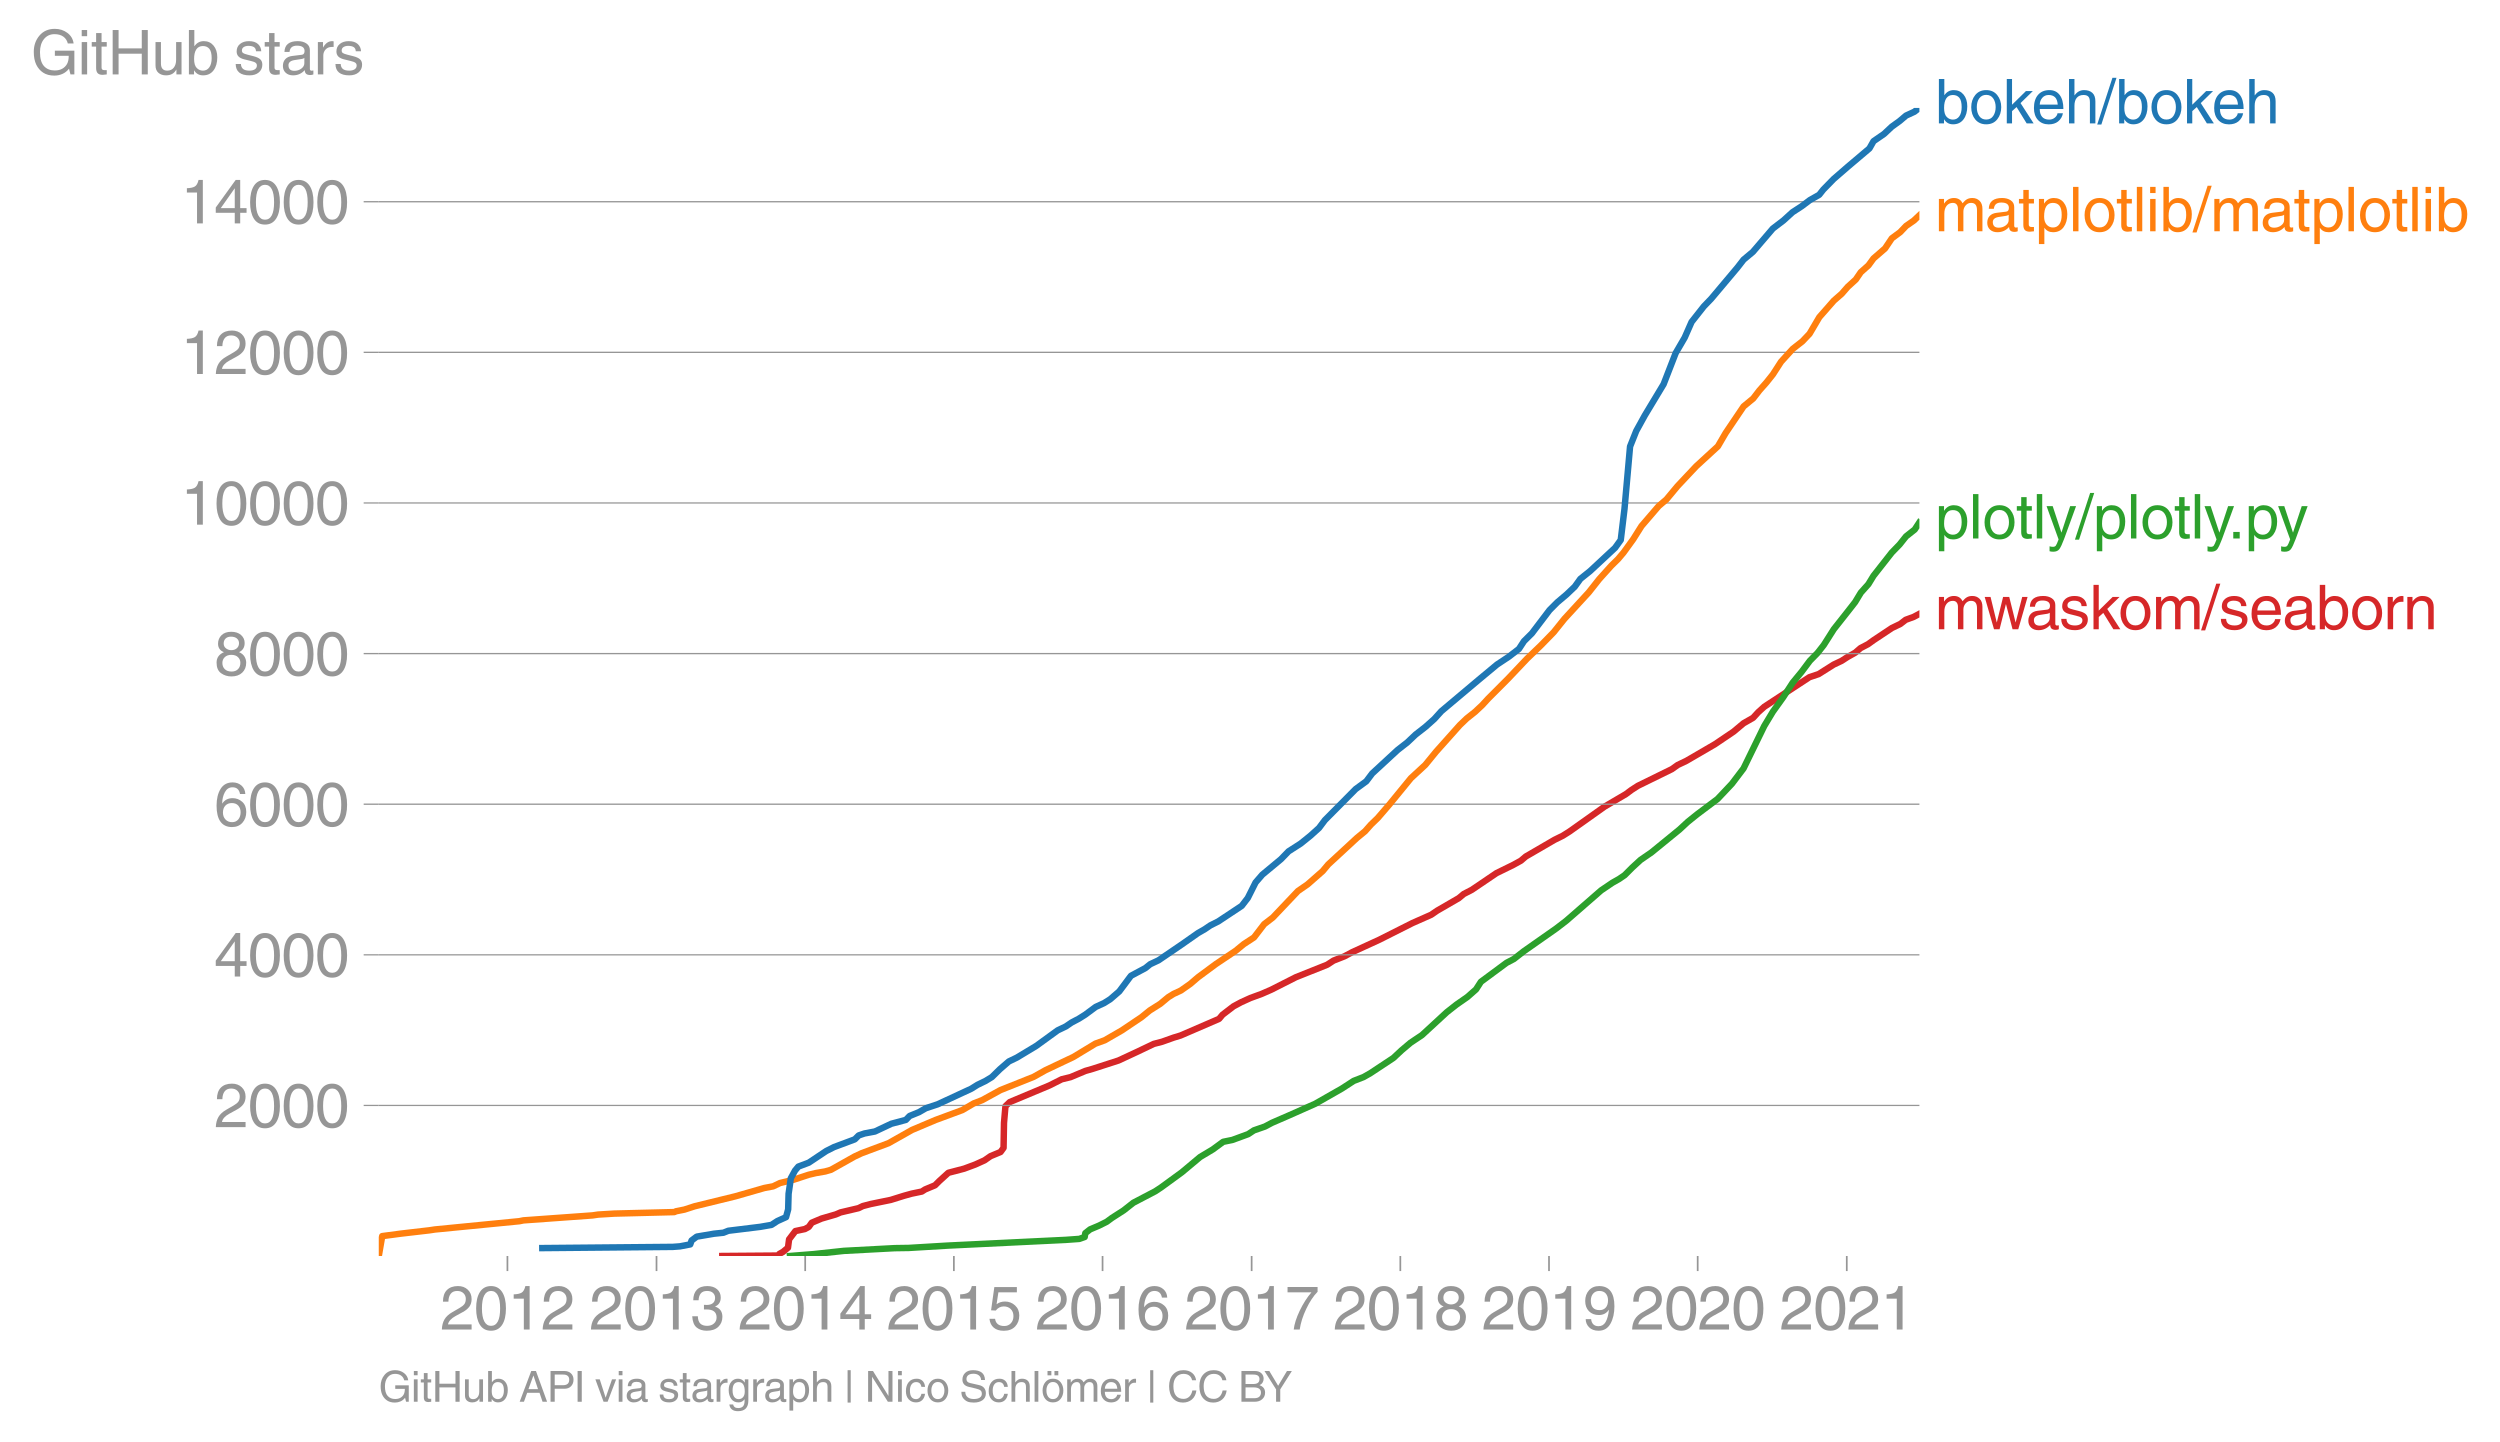 <svg height="445.686" viewBox="0 0 579.496 334.264" width="772.661" xmlns="http://www.w3.org/2000/svg" xmlns:xlink="http://www.w3.org/1999/xlink"><defs><style>*{stroke-linecap:butt;stroke-linejoin:round}</style></defs><g id="figure_1"><path d="M0 334.264h579.496V0H0z" style="fill:none" id="patch_1"/><g id="axes_1"><path d="M87.796 291.137h357.12V25.025H87.796z" style="fill:none" id="patch_2"/><path clip-path="url(#p6d40fd8309)" d="m167.427 291.137 13.159-.104.052-.367.867-.489 1.147-.96.254-1.938 1.462-1.92 2.206-.471.893-.49.699-.977 2.268-.96 3.303-.96 1.1-.471 4.155-.978 1.007-.489 1.803-.471 4.675-.96 3.075-.96 1.766-.489 2.365-.489.758-.489 2.298-.96.96-.96 2.129-1.938 3.67-.96 2.58-.96 2.119-.96 1.413-.978 2.313-.96.702-.96.102-5.795.335-3.858.998-.96 9.21-3.858 2.847-1.432 2.03-.489 3.46-1.449 1.706-.488 5.947-1.92 4.169-1.938 4.03-1.92 1.899-.49 2.69-.96 1.604-.488 8.929-3.858.806-.96 2.528-1.938 1.779-.96 2.156-.978 2.62-.96 2.233-.978 5.681-2.88 7.257-2.898 1.48-.96 2.493-.977 1.805-.96 6.316-2.898 7.658-3.858 4.34-1.92 1.404-.96 5.006-2.899 1.148-.96 1.89-.977 5.695-3.858 3.912-1.92 1.741-.96 1.152-.978 6.636-3.858 1.942-.96 1.526-.96 8.17-5.796 4.916-2.88 1.312-.978 1.493-.96 7.862-3.858 1.35-.96 2.008-.96 6.627-3.858 4.317-2.916 2.31-1.937 2.224-1.275 1.179-1.292 1.423-1.274 10.45-6.843 2.129-.716 3.483-2.2 1.843-.872 1.348-.873 1.825-1.03 1.212-1.047 1.737-.908 1.281-.925 4.252-2.828 1.959-.943 1.243-.96 1.856-.68 1.306-.7h0" style="fill:none;stroke:#d62728;stroke-linecap:square;stroke-width:1.5" id="line2d_1"/><g id="matplotlib.axis_1"><g id="xtick_1"><g id="line2d_2"><defs><path d="M0 0v3.5" id="m501f6c0971" style="stroke:#969696;stroke-width:.4"/></defs><use style="fill:#969696;stroke:#969696;stroke-width:.4" x="117.621" xlink:href="#m501f6c0971" y="291.137"/></g><g style="fill:#969696" transform="matrix(.14 0 0 -.14 102.05 308.187)" id="text_1"><defs><path d="M281 2888q0 793 409 1202 410 410 1148 410 618 0 1012-375t394-969q0-462-227-780-226-317-667-557l-775-425q-684-375-775-863h2444V0H166q25 634 275 1056t781 728l806 469q322 185 469 383t147 545q0 344-241 578-240 235-650 235-453 0-678-299-225-298-231-807H281z" id="HelveticaWorld-Regular-32" transform="scale(.016)"/><path d="M2719 2188q0 903-239 1354-239 452-702 452-453 0-697-452-243-451-243-1354 0-875 240-1340 241-464 700-464 463 0 702 448 239 449 239 1356zm603 0q0-1107-400-1709-400-601-1144-601-772 0-1156 623-384 624-384 1687 0 1090 393 1701 394 611 1147 611 744 0 1144-608t400-1704z" id="HelveticaWorld-Regular-30" transform="scale(.016)"/><path d="M2297 0h-600v3194H647v447q550 18 818 176 269 158 391 683h441V0z" id="HelveticaWorld-Regular-31" transform="scale(.016)"/></defs><use xlink:href="#HelveticaWorld-Regular-32"/><use x="55.615" xlink:href="#HelveticaWorld-Regular-30"/><use x="111.23" xlink:href="#HelveticaWorld-Regular-31"/><use x="166.846" xlink:href="#HelveticaWorld-Regular-32"/></g></g><g id="xtick_2"><use style="fill:#969696;stroke:#969696;stroke-width:.4" x="152.179" xlink:href="#m501f6c0971" y="291.137" id="line2d_3"/><g style="fill:#969696" transform="matrix(.14 0 0 -.14 136.608 308.187)" id="text_2"><defs><path d="M1434 2559q141-12 294-12 397 0 626 183 230 183 230 554 0 300-214 505t-617 205q-447 0-655-263-207-262-220-703H325q0 703 369 1087 369 385 1084 385 635 0 1013-327 378-326 378-857 0-685-578-928v-13q750-256 750-1050 0-634-422-1041-422-406-1197-406-634 0-1044 333-409 333-459 1164h581q13-519 256-755 244-236 703-236 444 0 713 247t269 622q0 410-257 619-256 209-793 209-128 0-257-6v484z" id="HelveticaWorld-Regular-33" transform="scale(.016)"/></defs><use xlink:href="#HelveticaWorld-Regular-32"/><use x="55.615" xlink:href="#HelveticaWorld-Regular-30"/><use x="111.23" xlink:href="#HelveticaWorld-Regular-31"/><use x="166.846" xlink:href="#HelveticaWorld-Regular-33"/></g></g><g id="xtick_3"><use style="fill:#969696;stroke:#969696;stroke-width:.4" x="186.643" xlink:href="#m501f6c0971" y="291.137" id="line2d_4"/><g style="fill:#969696" transform="matrix(.14 0 0 -.14 171.072 308.187)" id="text_3"><defs><path d="M678 1581h1447v2041h-12L678 1581zm2010-487V0h-563v1094H159v550l2063 2856h466V1581h659v-487h-659z" id="HelveticaWorld-Regular-34" transform="scale(.016)"/></defs><use xlink:href="#HelveticaWorld-Regular-32"/><use x="55.615" xlink:href="#HelveticaWorld-Regular-30"/><use x="111.23" xlink:href="#HelveticaWorld-Regular-31"/><use x="166.846" xlink:href="#HelveticaWorld-Regular-34"/></g></g><g id="xtick_4"><use style="fill:#969696;stroke:#969696;stroke-width:.4" x="221.107" xlink:href="#m501f6c0971" y="291.137" id="line2d_5"/><g style="fill:#969696" transform="matrix(.14 0 0 -.14 205.536 308.187)" id="text_4"><defs><path d="M941 2619q372 281 872 281 606 0 1042-403t436-1038q0-690-421-1139-420-448-1179-448-660 0-1041 323-381 324-444 918h582q43-363 284-555t669-192q415 0 681 287 266 288 266 735 0 456-279 731-278 275-718 275-500 0-835-428l-484 25 337 2406h2332v-544H1131L941 2619z" id="HelveticaWorld-Regular-35" transform="scale(.016)"/></defs><use xlink:href="#HelveticaWorld-Regular-32"/><use x="55.615" xlink:href="#HelveticaWorld-Regular-30"/><use x="111.23" xlink:href="#HelveticaWorld-Regular-31"/><use x="166.846" xlink:href="#HelveticaWorld-Regular-35"/></g></g><g id="xtick_5"><use style="fill:#969696;stroke:#969696;stroke-width:.4" x="255.571" xlink:href="#m501f6c0971" y="291.137" id="line2d_6"/><g style="fill:#969696" transform="matrix(.14 0 0 -.14 240 308.187)" id="text_5"><defs><path d="M903 1381q0-440 262-719 263-278 685-278 403 0 642 284 239 285 239 748 0 403-236 675t-670 272q-422 0-672-266t-250-716zm1766 1922q-63 344-255 517-192 174-520 174-519 0-791-507-272-506-278-1159l13-12q359 553 1068 553 566 0 988-375t422-1053q0-672-400-1118-400-445-1078-445-782 0-1188 556-406 557-406 1660 0 1062 415 1734 416 672 1247 672 538 0 910-321 372-320 403-876h-550z" id="HelveticaWorld-Regular-36" transform="scale(.016)"/></defs><use xlink:href="#HelveticaWorld-Regular-32"/><use x="55.615" xlink:href="#HelveticaWorld-Regular-30"/><use x="111.23" xlink:href="#HelveticaWorld-Regular-31"/><use x="166.846" xlink:href="#HelveticaWorld-Regular-36"/></g></g><g id="xtick_6"><use style="fill:#969696;stroke:#969696;stroke-width:.4" x="290.129" xlink:href="#m501f6c0971" y="291.137" id="line2d_7"/><g style="fill:#969696" transform="matrix(.14 0 0 -.14 274.559 308.187)" id="text_6"><defs><path d="M238 4403h3109v-494q-641-653-1172-1766Q1644 1031 1497 0H878q94 850 622 1954 528 1105 1213 1899H238v550z" id="HelveticaWorld-Regular-37" transform="scale(.016)"/></defs><use xlink:href="#HelveticaWorld-Regular-32"/><use x="55.615" xlink:href="#HelveticaWorld-Regular-30"/><use x="111.23" xlink:href="#HelveticaWorld-Regular-31"/><use x="166.846" xlink:href="#HelveticaWorld-Regular-37"/></g></g><g id="xtick_7"><use style="fill:#969696;stroke:#969696;stroke-width:.4" x="324.593" xlink:href="#m501f6c0971" y="291.137" id="line2d_8"/><g style="fill:#969696" transform="matrix(.14 0 0 -.14 309.023 308.187)" id="text_7"><defs><path d="M1766 2597q347 0 573 198 227 199 227 527 0 294-218 483-217 189-620 189-359 0-555-199-195-198-195-504 0-328 244-511t544-183zm6-484q-434 0-681-241t-247-591q0-403 250-650t712-247q410 0 655 247t245 657q0 350-245 587-245 238-689 238zm1378 1228q0-678-578-947 397-178 567-471 170-292 170-623 0-641-413-1032-412-390-1112-390-612 0-1076 336T244 1306q0 763 762 1082-609 243-609 875 0 531 361 884t1001 353q641 0 1016-333t375-826z" id="HelveticaWorld-Regular-38" transform="scale(.016)"/></defs><use xlink:href="#HelveticaWorld-Regular-32"/><use x="55.615" xlink:href="#HelveticaWorld-Regular-30"/><use x="111.23" xlink:href="#HelveticaWorld-Regular-31"/><use x="166.846" xlink:href="#HelveticaWorld-Regular-38"/></g></g><g id="xtick_8"><use style="fill:#969696;stroke:#969696;stroke-width:.4" x="359.057" xlink:href="#m501f6c0971" y="291.137" id="line2d_9"/><g style="fill:#969696" transform="matrix(.14 0 0 -.14 343.487 308.187)" id="text_8"><defs><path d="M1766 2009q384 0 624 259 241 260 241 766 0 416-228 688t-681 272q-391 0-632-275-240-275-240-738 0-472 225-722t691-250zm-82-506q-640 0-1028 397-387 397-387 1056 0 666 390 1105 391 439 1057 439 775 0 1175-522t400-1565q0-1082-410-1809-409-726-1225-726-637 0-987 358t-350 845h565q25-337 220-536 196-198 540-198 487 0 737 434 250 435 344 1247l-12 13q-363-538-1029-538z" id="HelveticaWorld-Regular-39" transform="scale(.016)"/></defs><use xlink:href="#HelveticaWorld-Regular-32"/><use x="55.615" xlink:href="#HelveticaWorld-Regular-30"/><use x="111.23" xlink:href="#HelveticaWorld-Regular-31"/><use x="166.846" xlink:href="#HelveticaWorld-Regular-39"/></g></g><g id="xtick_9"><use style="fill:#969696;stroke:#969696;stroke-width:.4" x="393.521" xlink:href="#m501f6c0971" y="291.137" id="line2d_10"/><g style="fill:#969696" transform="matrix(.14 0 0 -.14 377.95 308.187)" id="text_9"><use xlink:href="#HelveticaWorld-Regular-32"/><use x="55.615" xlink:href="#HelveticaWorld-Regular-30"/><use x="111.23" xlink:href="#HelveticaWorld-Regular-32"/><use x="166.846" xlink:href="#HelveticaWorld-Regular-30"/></g></g><g id="xtick_10"><use style="fill:#969696;stroke:#969696;stroke-width:.4" x="428.08" xlink:href="#m501f6c0971" y="291.137" id="line2d_11"/><g style="fill:#969696" transform="matrix(.14 0 0 -.14 412.509 308.187)" id="text_10"><use xlink:href="#HelveticaWorld-Regular-32"/><use x="55.615" xlink:href="#HelveticaWorld-Regular-30"/><use x="111.23" xlink:href="#HelveticaWorld-Regular-32"/><use x="166.846" xlink:href="#HelveticaWorld-Regular-31"/></g></g></g><g id="matplotlib.axis_2"><g id="ytick_1"><path clip-path="url(#p6d40fd8309)" d="M87.796 256.241h357.12" style="fill:none;stroke:#969696;stroke-linecap:square;stroke-width:.3" id="line2d_12"/><g id="line2d_13"><defs><path d="M0 0h-3.5" id="m9577101ec6" style="stroke:#969696;stroke-width:.3"/></defs><use style="fill:#969696;stroke:#969696;stroke-width:.3" x="87.796" xlink:href="#m9577101ec6" y="256.241"/></g><g style="fill:#969696" transform="matrix(.14 0 0 -.14 49.655 261.266)" id="text_11"><use xlink:href="#HelveticaWorld-Regular-32"/><use x="55.615" xlink:href="#HelveticaWorld-Regular-30"/><use x="111.23" xlink:href="#HelveticaWorld-Regular-30"/><use x="166.846" xlink:href="#HelveticaWorld-Regular-30"/></g></g><g id="ytick_2"><path clip-path="url(#p6d40fd8309)" d="M87.796 221.327h357.12" style="fill:none;stroke:#969696;stroke-linecap:square;stroke-width:.3" id="line2d_14"/><use style="fill:#969696;stroke:#969696;stroke-width:.3" x="87.796" xlink:href="#m9577101ec6" y="221.327" id="line2d_15"/><g style="fill:#969696" transform="matrix(.14 0 0 -.14 49.655 226.352)" id="text_12"><use xlink:href="#HelveticaWorld-Regular-34"/><use x="55.615" xlink:href="#HelveticaWorld-Regular-30"/><use x="111.23" xlink:href="#HelveticaWorld-Regular-30"/><use x="166.846" xlink:href="#HelveticaWorld-Regular-30"/></g></g><g id="ytick_3"><path clip-path="url(#p6d40fd8309)" d="M87.796 186.414h357.12" style="fill:none;stroke:#969696;stroke-linecap:square;stroke-width:.3" id="line2d_16"/><use style="fill:#969696;stroke:#969696;stroke-width:.3" x="87.796" xlink:href="#m9577101ec6" y="186.414" id="line2d_17"/><g style="fill:#969696" transform="matrix(.14 0 0 -.14 49.655 191.438)" id="text_13"><use xlink:href="#HelveticaWorld-Regular-36"/><use x="55.615" xlink:href="#HelveticaWorld-Regular-30"/><use x="111.23" xlink:href="#HelveticaWorld-Regular-30"/><use x="166.846" xlink:href="#HelveticaWorld-Regular-30"/></g></g><g id="ytick_4"><path clip-path="url(#p6d40fd8309)" d="M87.796 151.5h357.12" style="fill:none;stroke:#969696;stroke-linecap:square;stroke-width:.3" id="line2d_18"/><use style="fill:#969696;stroke:#969696;stroke-width:.3" x="87.796" xlink:href="#m9577101ec6" y="151.5" id="line2d_19"/><g style="fill:#969696" transform="matrix(.14 0 0 -.14 49.655 156.525)" id="text_14"><use xlink:href="#HelveticaWorld-Regular-38"/><use x="55.615" xlink:href="#HelveticaWorld-Regular-30"/><use x="111.23" xlink:href="#HelveticaWorld-Regular-30"/><use x="166.846" xlink:href="#HelveticaWorld-Regular-30"/></g></g><g id="ytick_5"><path clip-path="url(#p6d40fd8309)" d="M87.796 116.586h357.12" style="fill:none;stroke:#969696;stroke-linecap:square;stroke-width:.3" id="line2d_20"/><use style="fill:#969696;stroke:#969696;stroke-width:.3" x="87.796" xlink:href="#m9577101ec6" y="116.586" id="line2d_21"/><g style="fill:#969696" transform="matrix(.14 0 0 -.14 41.87 121.611)" id="text_15"><use xlink:href="#HelveticaWorld-Regular-31"/><use x="55.615" xlink:href="#HelveticaWorld-Regular-30"/><use x="111.23" xlink:href="#HelveticaWorld-Regular-30"/><use x="166.846" xlink:href="#HelveticaWorld-Regular-30"/><use x="222.461" xlink:href="#HelveticaWorld-Regular-30"/></g></g><g id="ytick_6"><path clip-path="url(#p6d40fd8309)" d="M87.796 81.673h357.12" style="fill:none;stroke:#969696;stroke-linecap:square;stroke-width:.3" id="line2d_22"/><use style="fill:#969696;stroke:#969696;stroke-width:.3" x="87.796" xlink:href="#m9577101ec6" y="81.673" id="line2d_23"/><g style="fill:#969696" transform="matrix(.14 0 0 -.14 41.87 86.697)" id="text_16"><use xlink:href="#HelveticaWorld-Regular-31"/><use x="55.615" xlink:href="#HelveticaWorld-Regular-32"/><use x="111.23" xlink:href="#HelveticaWorld-Regular-30"/><use x="166.846" xlink:href="#HelveticaWorld-Regular-30"/><use x="222.461" xlink:href="#HelveticaWorld-Regular-30"/></g></g><g id="ytick_7"><path clip-path="url(#p6d40fd8309)" d="M87.796 46.759h357.12" style="fill:none;stroke:#969696;stroke-linecap:square;stroke-width:.3" id="line2d_24"/><use style="fill:#969696;stroke:#969696;stroke-width:.3" x="87.796" xlink:href="#m9577101ec6" y="46.759" id="line2d_25"/><g style="fill:#969696" transform="matrix(.14 0 0 -.14 41.87 51.784)" id="text_17"><use xlink:href="#HelveticaWorld-Regular-31"/><use x="55.615" xlink:href="#HelveticaWorld-Regular-34"/><use x="111.23" xlink:href="#HelveticaWorld-Regular-30"/><use x="166.846" xlink:href="#HelveticaWorld-Regular-30"/><use x="222.461" xlink:href="#HelveticaWorld-Regular-30"/></g></g><g style="fill:#969696" transform="matrix(.14 0 0 -.14 7.2 17.25)" id="text_18"><defs><path d="M2463 2456h2018V0h-403l-150 594q-294-375-691-546-396-170-824-170-691 0-1155 301-464 302-721 833-256 532-256 1326 0 990 589 1684t1586 694q744 0 1300-416 557-416 647-1100h-600q-109 453-462 709-353 257-916 257-678 0-1091-511-412-511-412-1352 0-978 409-1436 410-458 1119-458 463 0 783 183t492 497q172 314 172 836H2463v531z" id="HelveticaWorld-Regular-47" transform="scale(.016)"/><path d="M422 3956v638h562v-638H422zM984 0H422v3347h562V0z" id="HelveticaWorld-Regular-69" transform="scale(.016)"/><path d="M1100 2881V703q0-128 70-195 71-67 252-67h216V0q-307-44-422-44-353 0-516 169-162 169-162 547v2209H84v466h454v934h562v-934h538v-466h-538z" id="HelveticaWorld-Regular-74" transform="scale(.016)"/><path d="M4153 0h-622v2144H1131V0H519v4594h612V2694h2400v1900h622V0z" id="HelveticaWorld-Regular-48" transform="scale(.016)"/><path d="M391 3347h562V1125q0-369 167-552 168-182 480-182 434 0 678 307 244 308 244 805v1844h562V0h-531v488l-12 12Q2222-97 1478-97q-481 0-784 262-303 263-303 776v2406z" id="HelveticaWorld-Regular-75" transform="scale(.016)"/><path d="M2778 1684q0 672-238 963-237 291-677 291-447-7-676-349-228-342-228-989 0-659 275-934t641-275q416 0 659 342 244 342 244 951zM422 0v4594h562V2925h13q359 519 969 519 625 0 1009-464t384-1208q0-838-388-1354Q2584-97 1888-97q-613 0-922 513h-13V0H422z" id="HelveticaWorld-Regular-62" transform="scale(.016)"/><path d="M2309 2394q-12 300-214 431-201 131-579 131-275 0-471-122-195-121-195-350 0-181 115-267 116-86 501-183l556-140q506-128 723-327 218-198 218-554 0-494-361-802T1638-97Q934-97 573 195q-360 293-367 880h544q13-347 230-516 217-168 651-168 353 0 561 140 208 141 208 391 0 178-135 284-134 107-531 197l-653 160q-397 100-586 298t-189 514q0 494 353 781 354 288 922 288 607 0 930-296 323-295 342-754h-544z" id="HelveticaWorld-Regular-73" transform="scale(.016)"/><path d="M2456 1709q-62-65-245-106-183-40-683-106-369-44-542-182-173-137-173-362 0-275 146-428 147-153 469-153 403 0 715 229 313 230 313 558v550zM397 2328q19 566 367 841 349 275 1014 275 531 0 890-241 360-240 360-694V581q0-197 178-197 72 0 185 25V0q-153-63-319-63-288 0-429 123-140 124-146 387Q2016-97 1288-97q-475 0-763 269-287 269-287 700 0 441 250 712 250 272 728 329l993 121q269 41 269 397 0 263-195 403-195 141-592 141-353 0-543-156-189-156-226-491H397z" id="HelveticaWorld-Regular-61" transform="scale(.016)"/><path d="M984 0H422v3347h531v-556h13q365 653 940 653 91 0 147-19v-584h-209q-378 0-619-257-241-256-241-637V0z" id="HelveticaWorld-Regular-72" transform="scale(.016)"/></defs><use xlink:href="#HelveticaWorld-Regular-47"/><use x="77.1" xlink:href="#HelveticaWorld-Regular-69"/><use x="99.121" xlink:href="#HelveticaWorld-Regular-74"/><use x="126.807" xlink:href="#HelveticaWorld-Regular-48"/><use x="199.805" xlink:href="#HelveticaWorld-Regular-75"/><use x="254.59" xlink:href="#HelveticaWorld-Regular-62"/><use x="311.084" xlink:href="#HelveticaWorld-Regular-20"/><use x="335.498" xlink:href="#HelveticaWorld-Regular-73"/><use x="385.498" xlink:href="#HelveticaWorld-Regular-74"/><use x="413.184" xlink:href="#HelveticaWorld-Regular-61"/><use x="468.115" xlink:href="#HelveticaWorld-Regular-72"/><use x="500.684" xlink:href="#HelveticaWorld-Regular-73"/></g></g><path clip-path="url(#p6d40fd8309)" d="m183.129 291.137 5.482-.436 6.977-.75 11.783-.63 3.275-.052 8.997-.54 27.39-1.328 3.153-.226 1.24-.437.15-.89 1.101-.873 2.1-.89 1.748-.873 1.209-.89 2.74-1.764 2.24-1.763 5.069-2.653 1.351-.89 4.835-3.527 4.21-3.526 2.944-1.763 2.406-1.763 2.137-.437 3.665-1.344 1.32-.873 2.56-.89 1.649-.873 4.058-1.763 5.97-2.653 6.181-3.527 2.716-1.763 2.292-.89 1.562-.89 5.335-3.527 1.888-1.763 2.107-1.78 2.64-1.764 5.756-5.307 2.244-1.763 2.53-1.763 2.001-1.763 1.136-1.763 5.945-4.4 1.7-.89 2.277-1.78 7.54-5.29 2.296-1.763 8.113-7.07 2.608-1.763 1.543-.873 1.3-.89 1.757-1.763 1.917-1.763 2.557-1.763 6.5-5.307 1.901-1.763 2.196-1.764 4.713-3.543 3.324-3.527 2.688-3.543 4.806-9.846 1.988-3.3 2.413-3.368 2.203-3.387 2.069-2.514 1.889-2.531 1.793-1.833 1.44-1.833 2.328-3.666 3.227-4.085 1.704-2.182 1.33-2.2 1.746-1.955 1.196-1.955 4.238-5.394 1.814-1.868 1.484-1.868 2.01-1.588 1.039-1.589h0" style="fill:none;stroke:#2ca02c;stroke-linecap:square;stroke-width:1.5" id="line2d_26"/><path clip-path="url(#p6d40fd8309)" d="m87.796 291.137.8-4.608 4.334-.576 6.61-.769 1.26-.192 19.585-1.92.941-.192 16.007-1.152 1.31-.192 3.772-.227 13.885-.35.407-.191 1.93-.384 2.367-.768 9.482-2.322 6.684-1.92 2.038-.384 1.6-.768 3.157-.769 3.502-1.152 1.618-.384 2.21-.384 1.322-.384 5.468-3.072 1.644-.768 6.23-2.322 5.442-3.072 5.453-2.305 6.228-2.304 2.616-1.536 1.977-.768 4.222-2.322 7.704-3.073 2.734-1.536L248.82 245l5.1-3.09 2.138-.768 3.996-2.304 4.568-3.073 1.885-1.536 2.432-1.536 1.848-1.536 1.238-.769 1.691-.785 2.192-1.536 1.79-1.536 4.153-3.073 4.577-3.072 1.872-1.537 2.375-1.553 2.356-3.073 1.999-1.536 5.828-6.145 2.245-1.553 3.495-3.073 1.282-1.536 6.647-6.145 1.888-1.553 1.362-1.537 1.587-1.536 2.646-3.072 5.043-6.162 3.327-3.073 2.51-3.072 5.498-6.162 1.605-1.537 1.93-1.536 1.638-1.536 1.41-1.536 4.598-4.609 4.382-4.626 3.198-3.072 2.998-3.073 2.478-3.09 5.645-6.144 2.43-3.073 2.782-3.09 1.562-1.536 1.298-1.536 2.225-3.072 1.936-3.073 3.976-4.626 1.8-1.536 2.556-3.073 4.333-4.608 5.033-4.626 1.803-3.09 4.157-6.162 2.24-1.85 1.42-1.851 1.639-1.85 1.49-1.868 1.902-2.95 2.7-2.968 2.23-1.746 1.671-1.763 2.262-3.84 3.37-3.841 1.821-1.589 1.4-1.606 1.858-1.693 1.16-1.693 1.782-1.589 1.175-1.606 2.67-2.322 1.571-2.339 1.933-1.431 1.38-1.45 1.763-1.221 1.318-1.24h0" style="fill:none;stroke:#ff7f0e;stroke-linecap:square;stroke-width:1.5" id="line2d_27"/><g style="fill:#1f77b4" transform="matrix(.14 0 0 -.14 448.487 28.6)" id="text_19"><defs><path d="M813 1678q0-559 253-920t718-361q482 0 732 378t250 903q0 531-250 901-250 371-732 371-446 0-709-349-262-348-262-923zm-575 0q0 747 415 1256 416 510 1131 510 732 0 1144-516 413-515 413-1250 0-737-410-1256Q2522-97 1784-97q-709 0-1128 503-418 503-418 1272z" id="HelveticaWorld-Regular-6f" transform="scale(.016)"/><path d="M3200 0h-722L1434 1691l-468-422V0H422v4594h544V1931l1440 1416h716L1844 2100 3200 0z" id="HelveticaWorld-Regular-6b" transform="scale(.016)"/><path d="M2719 1941q-44 543-288 770-243 227-647 227-409 0-661-288-251-287-267-709h1863zm537-891q-93-519-509-859-366-288-963-294-703 6-1116 461-412 455-412 1223 0 882 425 1372 425 491 1182 491 678 0 1059-507 381-506 381-1446H856q0-525 244-813 244-287 731-287 344 0 591 207 247 208 272 452h562z" id="HelveticaWorld-Regular-65" transform="scale(.016)"/><path d="M3150 0h-566v2188q0 403-156 576-156 174-509 174-435 0-685-282-250-281-250-831V0H422v4594h562V2900h13q384 544 981 544 550 0 861-288 311-287 311-878V0z" id="HelveticaWorld-Regular-68" transform="scale(.016)"/><path d="M319-122h-428l1575 4838h422L319-122z" id="HelveticaWorld-Regular-2f" transform="scale(.016)"/></defs><use xlink:href="#HelveticaWorld-Regular-62"/><use x="56.494" xlink:href="#HelveticaWorld-Regular-6f"/><use x="112.402" xlink:href="#HelveticaWorld-Regular-6b"/><use x="160.027" xlink:href="#HelveticaWorld-Regular-65"/><use x="215.447" xlink:href="#HelveticaWorld-Regular-68"/><use x="270.623" xlink:href="#HelveticaWorld-Regular-2f"/><use x="298.406" xlink:href="#HelveticaWorld-Regular-62"/><use x="354.9" xlink:href="#HelveticaWorld-Regular-6f"/><use x="410.809" xlink:href="#HelveticaWorld-Regular-6b"/><use x="458.434" xlink:href="#HelveticaWorld-Regular-65"/><use x="513.854" xlink:href="#HelveticaWorld-Regular-68"/></g><g style="fill:#ff7f0e" transform="matrix(.14 0 0 -.14 448.487 53.61)" id="text_20"><defs><path d="M422 3347h531v-472h13q378 569 1012 569 628 0 891-544 240 294 465 419t557 125q434 0 735-285 302-284 302-843V0h-562v2163q0 390-147 582-147 193-475 193-331 0-560-269-228-269-228-628V0h-562v2316q0 290-135 456-134 166-390 166-403 0-644-300t-241-813V0H422v3347z" id="HelveticaWorld-Regular-6d" transform="scale(.016)"/><path d="M959 1516q0-538 262-832 263-293 654-293 428 0 665 348 238 349 238 945 0 654-228 954t-687 300q-447 0-676-352-228-352-228-1070zM422 3347h531v-472h13q359 569 1000 569 647 0 1020-471 373-470 373-1201 0-819-381-1344T1888-97q-582 0-891 450h-13v-1678H422v4672z" id="HelveticaWorld-Regular-70" transform="scale(.016)"/><path d="M984 0H422v4594h562V0z" id="HelveticaWorld-Regular-6c" transform="scale(.016)"/></defs><use xlink:href="#HelveticaWorld-Regular-6d"/><use x="83.008" xlink:href="#HelveticaWorld-Regular-61"/><use x="137.939" xlink:href="#HelveticaWorld-Regular-74"/><use x="165.625" xlink:href="#HelveticaWorld-Regular-70"/><use x="222.119" xlink:href="#HelveticaWorld-Regular-6c"/><use x="244.141" xlink:href="#HelveticaWorld-Regular-6f"/><use x="300.049" xlink:href="#HelveticaWorld-Regular-74"/><use x="327.734" xlink:href="#HelveticaWorld-Regular-6c"/><use x="349.756" xlink:href="#HelveticaWorld-Regular-69"/><use x="371.777" xlink:href="#HelveticaWorld-Regular-62"/><use x="428.271" xlink:href="#HelveticaWorld-Regular-2f"/><use x="456.055" xlink:href="#HelveticaWorld-Regular-6d"/><use x="539.063" xlink:href="#HelveticaWorld-Regular-61"/><use x="593.994" xlink:href="#HelveticaWorld-Regular-74"/><use x="621.68" xlink:href="#HelveticaWorld-Regular-70"/><use x="678.174" xlink:href="#HelveticaWorld-Regular-6c"/><use x="700.195" xlink:href="#HelveticaWorld-Regular-6f"/><use x="756.104" xlink:href="#HelveticaWorld-Regular-74"/><use x="783.789" xlink:href="#HelveticaWorld-Regular-6c"/><use x="805.811" xlink:href="#HelveticaWorld-Regular-69"/><use x="827.832" xlink:href="#HelveticaWorld-Regular-62"/></g><g style="fill:#2ca02c" transform="matrix(.14 0 0 -.14 448.487 124.82)" id="text_21"><defs><path d="M2497 3347h612L1913 63q-32-88-63-166-272-725-469-995-197-271-637-271-231 0-378 50v513q159-57 350-57 206 0 301 130 96 130 283 636L56 3347h635l897-2725h12l897 2725z" id="HelveticaWorld-Regular-79" transform="scale(.016)"/><path d="M1222 0H556v678h666V0z" id="HelveticaWorld-Regular-2e" transform="scale(.016)"/></defs><use xlink:href="#HelveticaWorld-Regular-70"/><use x="56.494" xlink:href="#HelveticaWorld-Regular-6c"/><use x="78.516" xlink:href="#HelveticaWorld-Regular-6f"/><use x="134.424" xlink:href="#HelveticaWorld-Regular-74"/><use x="162.109" xlink:href="#HelveticaWorld-Regular-6c"/><use x="184.131" xlink:href="#HelveticaWorld-Regular-79"/><use x="233.74" xlink:href="#HelveticaWorld-Regular-2f"/><use x="261.523" xlink:href="#HelveticaWorld-Regular-70"/><use x="318.018" xlink:href="#HelveticaWorld-Regular-6c"/><use x="340.039" xlink:href="#HelveticaWorld-Regular-6f"/><use x="395.947" xlink:href="#HelveticaWorld-Regular-74"/><use x="423.633" xlink:href="#HelveticaWorld-Regular-6c"/><use x="445.654" xlink:href="#HelveticaWorld-Regular-79"/><use x="485.264" xlink:href="#HelveticaWorld-Regular-2e"/><use x="513.047" xlink:href="#HelveticaWorld-Regular-70"/><use x="567.541" xlink:href="#HelveticaWorld-Regular-79"/></g><g style="fill:#d62728" transform="matrix(.14 0 0 -.14 448.487 145.858)" id="text_22"><defs><path d="M1638 0h-575L97 3347h606l641-2631h12l647 2631h635l653-2631h12l678 2631h557L3572 0h-591l-678 2591h-12L1638 0z" id="HelveticaWorld-Regular-77" transform="scale(.016)"/><path d="M3150 0h-566v2059q0 475-166 677-165 202-549 202-378 0-632-288-253-287-253-825V0H422v3347h531v-472h13q397 569 1012 569 569 0 870-302 302-301 302-864V0z" id="HelveticaWorld-Regular-6e" transform="scale(.016)"/></defs><use xlink:href="#HelveticaWorld-Regular-6d"/><use x="81.008" xlink:href="#HelveticaWorld-Regular-77"/><use x="151.045" xlink:href="#HelveticaWorld-Regular-61"/><use x="205.977" xlink:href="#HelveticaWorld-Regular-73"/><use x="255.977" xlink:href="#HelveticaWorld-Regular-6b"/><use x="303.602" xlink:href="#HelveticaWorld-Regular-6f"/><use x="359.51" xlink:href="#HelveticaWorld-Regular-6d"/><use x="442.518" xlink:href="#HelveticaWorld-Regular-2f"/><use x="470.301" xlink:href="#HelveticaWorld-Regular-73"/><use x="520.301" xlink:href="#HelveticaWorld-Regular-65"/><use x="575.721" xlink:href="#HelveticaWorld-Regular-61"/><use x="630.652" xlink:href="#HelveticaWorld-Regular-62"/><use x="687.146" xlink:href="#HelveticaWorld-Regular-6f"/><use x="743.055" xlink:href="#HelveticaWorld-Regular-72"/><use x="775.623" xlink:href="#HelveticaWorld-Regular-6e"/></g><g style="fill:#969696" transform="matrix(.097 0 0 -.097 87.796 324.925)" id="text_23"><defs><path d="m2816 1888-678 2021h-13l-737-2021h1428zm-1619-550L716 0H78l1728 4594h703L4172 0h-678l-453 1338H1197z" id="HelveticaWorld-Regular-41" transform="scale(.016)"/><path d="M1141 2472h1234q466 0 700 204 234 205 234 621 0 372-225 569t-684 197H1141V2472zm0-2472H519v4594h2065q616 0 991-358t375-933q0-597-363-980-362-382-1003-382H1141V0z" id="HelveticaWorld-Regular-50" transform="scale(.016)"/><path d="M1141 0H519v4594h622V0z" id="HelveticaWorld-Regular-49" transform="scale(.016)"/><path d="M2522 3347h616L1863 0h-604L38 3347h653l872-2725h12l947 2725z" id="HelveticaWorld-Regular-76" transform="scale(.016)"/><path d="M831 1684q0-615 244-954t659-339q404 0 660 293 256 294 256 832 0 706-224 1064-223 358-679 358-459 0-688-305-228-305-228-949zM3188 191q0-807-388-1203-387-397-1169-397-562 0-895 259T353-409h563q43-244 226-388t530-144q472 0 712 254 241 253 241 821v238h-12Q2297-97 1722-97q-716 0-1094 528T250 1772q0 744 381 1208 382 464 1013 464 634 0 1000-569h12v472h532V191z" id="HelveticaWorld-Regular-67" transform="scale(.016)"/><path d="M603 4716h466V-122H603v4838z" id="HelveticaWorld-Regular-7c" transform="scale(.016)"/><path d="M3559 4594h600V0h-690L1125 3713h-12V0H519v4594h728L3547 884h12v3710z" id="HelveticaWorld-Regular-4e" transform="scale(.016)"/><path d="M2534 2222q-121 716-793 716-416 0-669-333t-253-927q0-647 234-967 235-320 681-320 300 0 519 220t281 573h544q-84-621-439-951T1722-97q-659 0-1081 451-422 452-422 1227 0 850 422 1356 422 507 1184 507 556 0 886-333t367-889h-544z" id="HelveticaWorld-Regular-63" transform="scale(.016)"/><path d="M3225 3250q-19 438-327 686-307 248-810 248-507 0-779-208-271-207-271-598 0-209 118-359 119-150 425-222l1313-300q531-116 787-440 257-323 257-788 0-681-500-1036T2138-122q-610 0-962 156-351 157-623 497-272 341-272 953h582q0-512 340-794 341-281 928-281 569 0 886 202t317 573q0 338-189 505t-739 295l-990 232q-494 112-738 392t-244 689q0 619 417 1019 418 400 1165 400 843 0 1301-352 458-351 492-1114h-584z" id="HelveticaWorld-Regular-53" transform="scale(.016)"/><path d="M813 1678q0-559 253-920t718-361q482 0 732 378t250 903q0 531-250 901-250 371-732 371-446 0-709-349-262-348-262-923zm-575 0q0 747 415 1256 416 510 1131 510 732 0 1144-516 413-515 413-1250 0-737-410-1256Q2522-97 1784-97q-709 0-1128 503-418 503-418 1272zm2351 2266h-575v650h575v-650zm-1038 0H976v650h575v-650z" id="HelveticaWorld-Regular-f6" transform="scale(.016)"/><path d="M3713 3213q-104 468-434 710-329 243-854 243-678 0-1091-493-412-492-412-1329 0-969 390-1443 391-473 1132-473 487 0 838 323 352 324 474 940h603q-121-885-671-1349T2350-122q-941 0-1505 647T281 2322q0 1109 589 1751 589 643 1555 643 800 0 1297-413 497-412 591-1090h-600z" id="HelveticaWorld-Regular-43" transform="scale(.016)"/><path d="M519 4594h2015q594 0 947-322t353-834q0-310-155-565-154-254-460-395 428-162 629-431 202-269 202-691 0-593-428-975Q3194 0 2491 0H519v4594zm612-4063h1325q488 0 731 226 244 227 244 612 0 390-272 582-271 193-803 193H1131V531zm0 2119h1128q494 0 724 179 230 180 230 562 0 328-218 500-217 172-729 172H1131V2650z" id="HelveticaWorld-Regular-42" transform="scale(.016)"/><path d="M2388 0h-622v1850L31 4594h725l1319-2206 1316 2206h731L2388 1850V0z" id="HelveticaWorld-Regular-59" transform="scale(.016)"/></defs><use xlink:href="#HelveticaWorld-Regular-47"/><use x="77.1" xlink:href="#HelveticaWorld-Regular-69"/><use x="99.121" xlink:href="#HelveticaWorld-Regular-74"/><use x="126.807" xlink:href="#HelveticaWorld-Regular-48"/><use x="199.805" xlink:href="#HelveticaWorld-Regular-75"/><use x="254.59" xlink:href="#HelveticaWorld-Regular-62"/><use x="311.084" xlink:href="#HelveticaWorld-Regular-20"/><use x="335.498" xlink:href="#HelveticaWorld-Regular-41"/><use x="402.197" xlink:href="#HelveticaWorld-Regular-50"/><use x="466.846" xlink:href="#HelveticaWorld-Regular-49"/><use x="492.627" xlink:href="#HelveticaWorld-Regular-20"/><use x="517.041" xlink:href="#HelveticaWorld-Regular-76"/><use x="566.65" xlink:href="#HelveticaWorld-Regular-69"/><use x="588.672" xlink:href="#HelveticaWorld-Regular-61"/><use x="643.604" xlink:href="#HelveticaWorld-Regular-20"/><use x="668.018" xlink:href="#HelveticaWorld-Regular-73"/><use x="718.018" xlink:href="#HelveticaWorld-Regular-74"/><use x="745.703" xlink:href="#HelveticaWorld-Regular-61"/><use x="800.635" xlink:href="#HelveticaWorld-Regular-72"/><use x="832.203" xlink:href="#HelveticaWorld-Regular-67"/><use x="888.111" xlink:href="#HelveticaWorld-Regular-72"/><use x="919.68" xlink:href="#HelveticaWorld-Regular-61"/><use x="974.611" xlink:href="#HelveticaWorld-Regular-70"/><use x="1031.105" xlink:href="#HelveticaWorld-Regular-68"/><use x="1086.281" xlink:href="#HelveticaWorld-Regular-20"/><use x="1110.695" xlink:href="#HelveticaWorld-Regular-7c"/><use x="1136.672" xlink:href="#HelveticaWorld-Regular-20"/><use x="1161.086" xlink:href="#HelveticaWorld-Regular-4e"/><use x="1234.182" xlink:href="#HelveticaWorld-Regular-69"/><use x="1256.203" xlink:href="#HelveticaWorld-Regular-63"/><use x="1307.473" xlink:href="#HelveticaWorld-Regular-6f"/><use x="1363.381" xlink:href="#HelveticaWorld-Regular-20"/><use x="1387.795" xlink:href="#HelveticaWorld-Regular-53"/><use x="1454.006" xlink:href="#HelveticaWorld-Regular-63"/><use x="1505.275" xlink:href="#HelveticaWorld-Regular-68"/><use x="1560.451" xlink:href="#HelveticaWorld-Regular-6c"/><use x="1582.473" xlink:href="#HelveticaWorld-Regular-f6"/><use x="1638.381" xlink:href="#HelveticaWorld-Regular-6d"/><use x="1721.389" xlink:href="#HelveticaWorld-Regular-65"/><use x="1776.809" xlink:href="#HelveticaWorld-Regular-72"/><use x="1809.377" xlink:href="#HelveticaWorld-Regular-20"/><use x="1833.791" xlink:href="#HelveticaWorld-Regular-7c"/><use x="1859.768" xlink:href="#HelveticaWorld-Regular-20"/><use x="1884.182" xlink:href="#HelveticaWorld-Regular-43"/><use x="1956.496" xlink:href="#HelveticaWorld-Regular-43"/><use x="2028.811" xlink:href="#HelveticaWorld-Regular-20"/><use x="2053.225" xlink:href="#HelveticaWorld-Regular-42"/><use x="2116.037" xlink:href="#HelveticaWorld-Regular-59"/></g><path clip-path="url(#p6d40fd8309)" d="m125.708 289.304 30.245-.279 1.649-.122 2.39-.454.32-.908 1.188-.89 4.003-.681 2.186-.227 1.137-.454 7.394-.908 2.607-.453 1.366-.89 2.01-.908.491-1.799.099-3.613.52-3.596.98-1.798.764-.908 2.407-.908 4.06-2.706 1.802-.907 4.813-1.798.912-.908 1.338-.454 2.41-.454 3.818-1.798 3.355-.89.878-.908 2.177-.89 1.578-.908 2.735-.908 7.798-3.613 1.455-.908 1.84-.89 1.486-.908 1.851-1.816 2.079-1.798 1.847-.89 4.49-2.706 4.98-3.613 1.892-.908 1.334-.908 1.686-.89 1.444-.908 2.458-1.816 1.945-.89 1.438-.908 2.083-1.798 2.7-3.613 3.36-1.798 1.105-.89 1.928-.908 5.306-3.614 3.837-2.688 1.577-.908 1.313-.89 1.811-.908 5.45-3.614 1.4-1.815 1.813-3.614 1.556-1.798 4.329-3.596 1.759-1.815 2.805-1.798 2.255-1.816 1.993-1.798 1.363-1.815 7.144-7.21 2.458-1.798 1.368-1.816 5.859-5.411 2.298-1.798 1.9-1.798 2.324-1.816 2.015-1.798 1.623-1.798 8.57-7.21 4.341-3.613 2.71-1.798 2.364-1.816 1.178-1.798 1.828-1.815 4.096-5.395 1.813-1.815 2.13-1.798 1.906-1.816 1.293-1.798 2.259-1.815 5.796-5.394 1.309-1.816.869-7.227 1.288-14.437 1.431-3.596 1.99-3.613 4.352-7.228 2.798-7.21 2.101-3.613 1.589-3.613 2.838-3.597 1.727-1.798 6.081-7.227 1.41-1.815 2.15-1.798 4.632-5.412 2.47-1.885 2.092-1.903 2.145-1.397 1.878-1.414 2.155-1.222.968-1.222 2.387-2.443 3.264-2.829 5.032-4.259.951-1.676 2.433-1.676 1.809-1.693 1.77-1.274 1.526-1.292 1.932-.89 1.14-.89h0" style="fill:none;stroke:#1f77b4;stroke-linecap:square;stroke-width:1.5" id="line2d_28"/></g></g><defs><clipPath id="p6d40fd8309"><path d="M87.796 25.025h357.12v266.112H87.796z"/></clipPath></defs></svg>